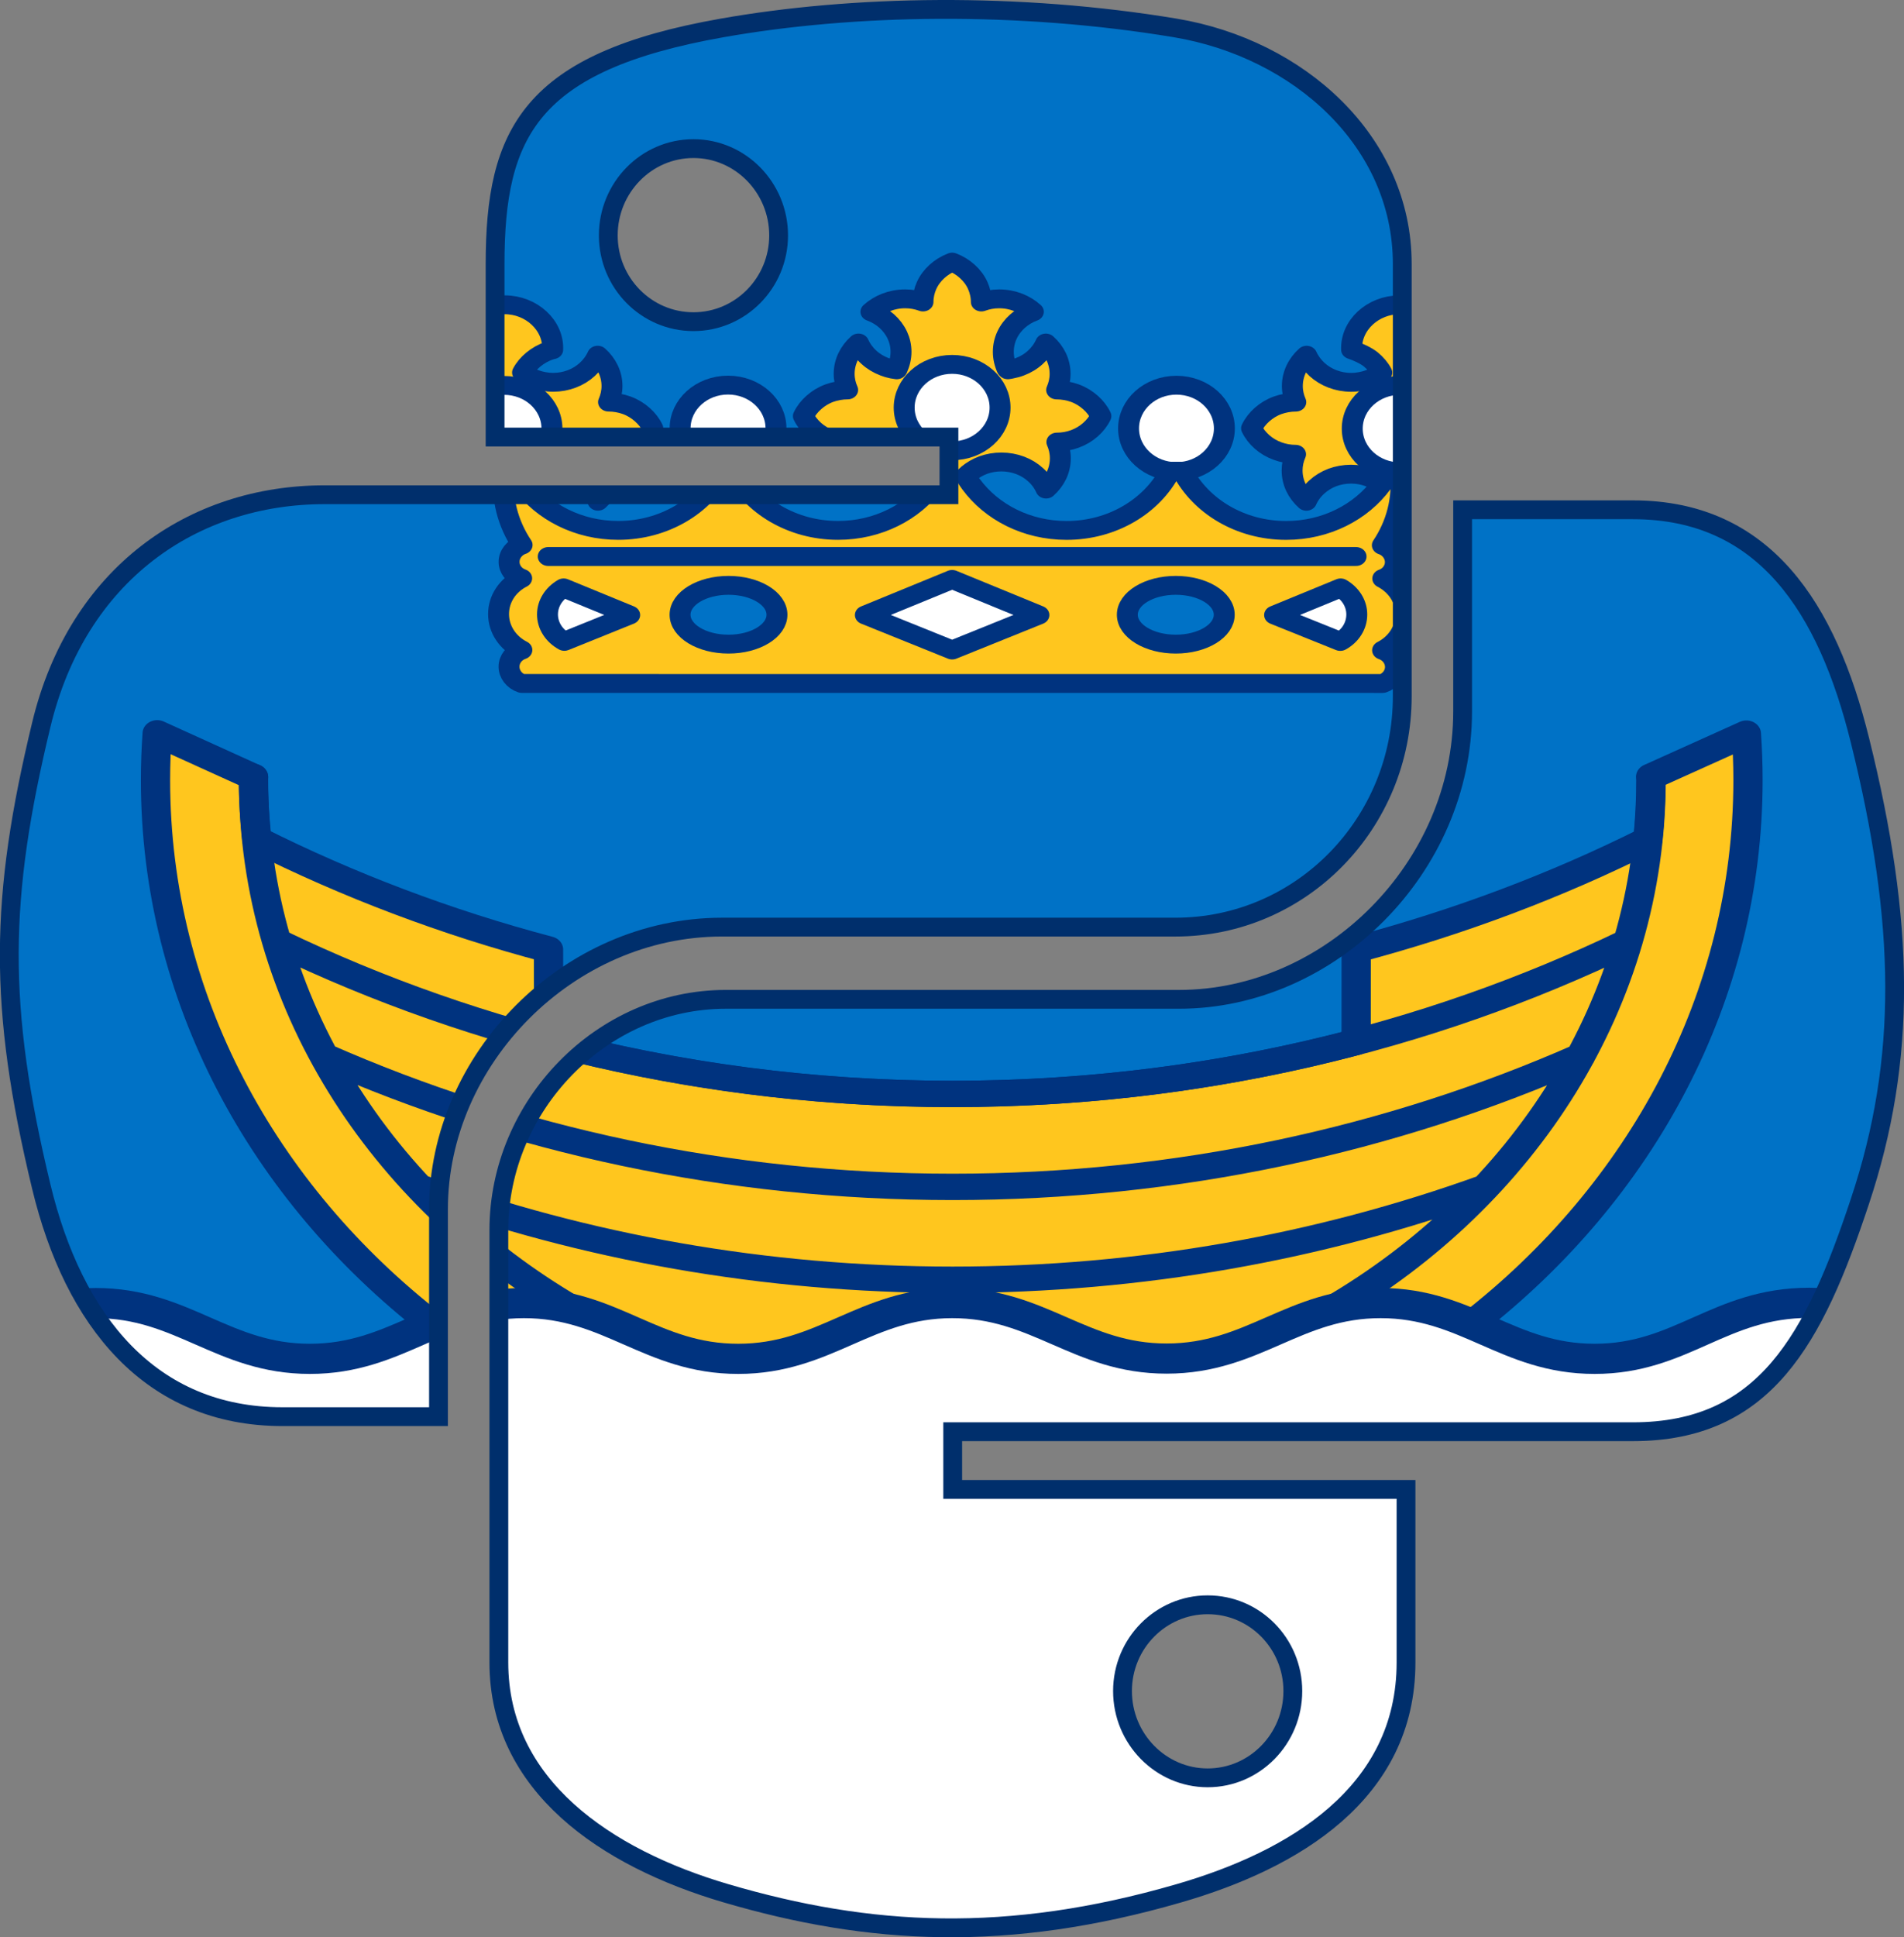 <?xml version="1.0" encoding="UTF-8" standalone="no"?>
<!-- Created with Inkscape (http://www.inkscape.org/) -->

<svg
   width="285.711mm"
   height="290.538mm"
   viewBox="0 0 1012.361 1029.464"
   id="svg4980"
   version="1.1"
   inkscape:version="1.3.2 (091e20e, 2023-11-25)"
   inkscape:export-filename="/home/stuart/pyastro_logo.png"
   inkscape:export-xdpi="90"
   inkscape:export-ydpi="90"
   sodipodi:docname="helpy.svg"
   xml:space="preserve"
   xmlns:inkscape="http://www.inkscape.org/namespaces/inkscape"
   xmlns:sodipodi="http://sodipodi.sourceforge.net/DTD/sodipodi-0.dtd"
   xmlns="http://www.w3.org/2000/svg"
   xmlns:svg="http://www.w3.org/2000/svg"
   xmlns:rdf="http://www.w3.org/1999/02/22-rdf-syntax-ns#"
   xmlns:cc="http://creativecommons.org/ns#"
   xmlns:dc="http://purl.org/dc/elements/1.1/"><rect x="0" y="0" width="1012.361" height="1029.464" fill="#808080" stroke="none"/><defs
     id="defs4982"><linearGradient
       id="swatch18"
       inkscape:swatch="solid"><stop
         style="stop-color:#000000;stop-opacity:1;"
         offset="0"
         id="stop18" /></linearGradient><linearGradient
       id="swatch6"><stop
         style="stop-color:#000000;stop-opacity:1;"
         offset="0"
         id="stop6" /></linearGradient><clipPath
       clipPathUnits="userSpaceOnUse"
       id="clipPath91"><path
         id="path91"
         d="M 65.253,51.66 C 60.018,51.686 55.019,52.182 50.621,53.046 37.663,55.587 35.311,60.906 35.311,70.715 v 12.954 h 30.62 v 4.318 H 35.311 23.819 c -8.899,0 -16.691,5.937 -19.129,17.233 -2.811,12.947 -2.936,21.026 0,34.545 2.177,10.063 7.375,17.233 16.274,17.233 h 10.528 v -15.529 c 0,-11.219 8.744,-21.115 19.129,-21.115 h 30.584 c 8.514,0 15.31,-7.781 15.31,-17.272 V 70.715 c 0,-9.211 -7,-16.131 -15.31,-17.668 C 75.945,52.074 70.487,51.633 65.253,51.66 Z M 48.694,62.078 c 3.163,0 5.746,2.914 5.746,6.497 0,3.57 -2.583,6.457 -5.746,6.457 -3.174,0 -5.746,-2.887 -5.746,-6.457 0,-3.583 2.572,-6.497 5.746,-6.497 z"
         style="display:inline;opacity:1;fill:none;fill-opacity:1;stroke:#002f6c;stroke-width:1.337;stroke-miterlimit:4;stroke-dasharray:none;stroke-opacity:1"
         inkscape:connector-curvature="0"
         inkscape:label="upper-snake" /></clipPath><clipPath
       clipPathUnits="userSpaceOnUse"
       id="clipPath92"><path
         clip-path="none"
         inkscape:connector-curvature="0"
         style="display:inline;fill:none;fill-opacity:1;stroke:#002f6c;stroke-width:1.337;stroke-miterlimit:4;stroke-dasharray:none;stroke-opacity:1"
         d="m 100.587,89.114 v 15.094 c 0,11.702 -8.937,21.551 -19.129,21.551 H 50.875 c -8.378,0 -15.31,7.959 -15.31,17.272 v 32.366 c 0,9.212 7.216,14.63 15.31,17.272 9.693,3.164 18.987,3.736 30.584,0 7.709,-2.478 15.31,-7.464 15.31,-17.272 V 162.442 H 66.185 v -4.318 H 96.769 112.079 c 8.899,0 12.215,-6.89 15.31,-17.233 3.197,-10.647 3.061,-20.886 0,-34.545 -2.199,-9.834 -6.4,-17.233 -15.31,-17.233 z M 83.386,171.078 c 3.174,0 5.746,2.887 5.746,6.457 0,3.583 -2.572,6.497 -5.746,6.497 -3.163,0 -5.746,-2.914 -5.746,-6.497 0,-3.57 2.583,-6.457 5.746,-6.457 z"
         id="path92"
         inkscape:label="lower-snake" /></clipPath></defs><sodipodi:namedview
     id="base"
     pagecolor="#000000"
     bordercolor="#666666"
     borderopacity="1.0"
     inkscape:pageopacity="0"
     inkscape:pageshadow="2"
     inkscape:zoom="0.7"
     inkscape:cx="531.42857"
     inkscape:cy="714.28571"
     inkscape:document-units="px"
     inkscape:current-layer="layer3"
     showgrid="false"
     fit-margin-top="0"
     fit-margin-left="0"
     fit-margin-right="0"
     fit-margin-bottom="0"
     inkscape:window-width="1472"
     inkscape:window-height="891"
     inkscape:window-x="0"
     inkscape:window-y="37"
     inkscape:window-maximized="0"
     inkscape:showpageshadow="2"
     inkscape:pagecheckerboard="0"
     inkscape:deskcolor="#d1d1d1" /><g
     inkscape:groupmode="layer"
     id="layer3"
     inkscape:label="Layer 2"
     transform="translate(448.239,456.274)"
     style="display:inline"><g
       transform="matrix(7.881,0,0,7.1,-463.278,-818.024)"
       stroke="#00337f"
       stroke-linecap="round"
       stroke-linejoin="round"
       stroke-miterlimit="3.864"
       id="g71"
       style="display:inline"
       inkscape:label="g37"
       clip-path="url(#clipPath92)"><path
         d="m 75.122,196.167 29.7,-0.003 c 0,0 5.963,0.003 3.369,0.003 0,0 8.997,-0.003 15.945,-6.952 7.045,-7.042 7.026,-13.48 7.026,-16.045 V 51.168 H 1.13 V 173.17 c 0,2.565 -0.019,9.003 7.023,16.045 6.949,6.949 15.945,6.952 15.945,6.952 h 3.353 l 29.8,-0.003 c 6.151,0 8.909,5.492 8.909,5.492 0,0 2.759,-5.492 8.909,-5.492 z"
         fill="#0072c6"
         stroke-width="2.258"
         id="path54" /><g
         stroke-width="1.974"
         id="g56"><path
           d="m 101.184,150.042 c 11.423,-9.853 18.655,-24.431 18.655,-40.7 0,-1.169 -0.038,-2.329 -0.11,-3.479 l -6.458,3.23 c 0.003,0.081 0.017,0.165 0.017,0.249 0,1.509 -0.071,2.998 -0.21,4.468 -6.164,3.427 -12.776,6.189 -19.673,8.212 l -0.003,6.919 c -8.638,2.533 -17.78,3.889 -27.239,3.889 -9.455,0 -18.604,-1.376 -27.242,-3.906 l -0.006,-6.907 c -6.913,-2.025 -13.503,-4.804 -19.679,-8.237 -0.139,-1.47 -0.233,-2.933 -0.233,-4.439 0,-0.081 0.013,-0.149 0.013,-0.226 l -6.503,-3.276 c -0.074,1.156 -0.113,2.326 -0.113,3.502 0,16.275 7.249,30.869 18.681,40.722 1.809,-0.85 3.712,-1.58 6.164,-1.58 5.87,-0.003 8.59,4.177 14.459,4.174 5.857,-0.003 8.57,-4.164 14.424,-4.174 5.876,-0.01 8.606,4.157 14.482,4.154 5.86,-0.003 8.583,-4.161 14.443,-4.154 2.449,0.003 4.322,0.707 6.131,1.557 z"
           fill="#ffc61e"
           id="path55" /><path
           d="m 111.685,121.471 c -13.564,7.252 -29.057,11.361 -45.513,11.361 -16.462,0 -31.965,-4.115 -45.532,-11.371 m 87.899,8.57 c -12.792,6.248 -27.171,9.756 -42.366,9.756 -15.209,0 -29.597,-3.515 -42.395,-9.769 m 78.327,9.824 c -11.109,4.448 -23.233,6.897 -35.931,6.897 -12.689,0 -24.806,-2.445 -35.909,-6.887 m 10.305,9.094 c -12.973,-8.399 -21.556,-22.997 -21.556,-39.601 v -0.239 m 94.288,-0.01 v 0.249 c 0,16.617 -8.596,31.225 -21.585,39.621"
           fill="none"
           id="path56" /></g><path
         d="m 1.129,150.561 c 2.151,-1.04 4.316,-2.077 7.243,-2.077 5.863,0.003 8.58,4.174 14.44,4.174 5.863,0.003 8.58,-4.17 14.443,-4.174 5.87,-0.003 8.593,4.18 14.462,4.174 5.857,-0.003 8.567,-4.164 14.424,-4.174 5.876,-0.01 8.606,4.161 14.482,4.154 5.86,-0.003 8.58,-4.161 14.44,-4.154 5.857,0.006 8.57,4.174 14.424,4.174 5.879,0.003 8.422,-4.193 14.482,-4.193 3.108,0 5.11,1.095 7.194,2.168 v 22.538 c 0,2.562 0.019,9.003 -7.023,16.045 -6.949,6.949 -15.945,6.952 -15.945,6.952 l -33.121,-0.003 c -6.151,-5.6e-4 -8.913,5.492 -8.913,5.492 0,0 -2.759,-5.492 -8.909,-5.492 l -33.153,0.003 c 0,0 -8.997,-0.003 -15.942,-6.952 C 1.11,182.174 1.129,175.732 1.129,173.171 Z"
         fill="#ffffff"
         stroke-width="2.258"
         id="path57" /><g
         stroke-width="1.412"
         id="g64"><path
           d="m 47.793,83.009 c 0,-1.786 1.447,-3.234 3.234,-3.234 1.783,0 3.234,1.447 3.234,3.234 0,1.786 -1.45,3.234 -3.234,3.234 -1.786,0 -3.234,-1.447 -3.234,-3.234 z"
           fill="#ffffff"
           id="path58" /><path
           d="m 84.512,83.017 c 0,-1.786 -1.447,-3.234 -3.234,-3.234 -1.783,0 -3.23,1.447 -3.23,3.234 0,1.786 1.447,3.234 3.23,3.234 1.786,0 3.234,-1.447 3.234,-3.234 z"
           fill="#ffffff"
           id="path59" /><path
           d="M 38.893,92.605 H 93.393"
           fill="none"
           id="path60" /><path
           d="m 98.965,81.085 c 0.976,-0.556 1.635,-1.605 1.635,-2.81 0,-1.786 1.45,-3.201 3.237,-3.201 0,-1.786 -1.447,-3.237 -3.234,-3.237 -1.412,0 -2.607,0.905 -3.049,2.168 -0.375,-0.155 -0.795,-0.239 -1.228,-0.239 -1.783,0 -3.298,1.518 -3.23,3.363 0.404,0.145 0.988,0.443 1.299,0.727 0.3,0.278 0.559,0.607 0.737,0.982 -0.236,0.191 -0.494,0.346 -0.775,0.465 -0.388,0.165 -0.846,0.265 -1.295,0.265 -0.443,0 -0.863,-0.091 -1.247,-0.252 -0.397,-0.165 -0.753,-0.407 -1.053,-0.711 -0.297,-0.304 -0.536,-0.665 -0.701,-1.066 -0.294,0.291 -0.536,0.643 -0.701,1.03 -0.168,0.391 -0.262,0.824 -0.262,1.276 0,0.426 0.084,0.83 0.233,1.205 -0.426,0 -0.856,0.091 -1.231,0.239 -0.401,0.162 -0.749,0.404 -1.053,0.701 -0.294,0.291 -0.533,0.63 -0.701,1.018 0.168,0.388 0.404,0.72 0.701,1.014 0.3,0.297 0.662,0.536 1.063,0.695 0.371,0.152 0.779,0.236 1.205,0.236 -0.149,0.371 -0.233,0.785 -0.233,1.211 0,0.452 0.091,0.882 0.258,1.276 0.168,0.388 0.407,0.737 0.704,1.03 0.162,-0.404 0.401,-0.766 0.701,-1.066 0.297,-0.304 0.656,-0.546 1.05,-0.714 0.384,-0.158 0.824,-0.249 1.266,-0.249 0.446,0 0.872,0.091 1.26,0.255 0.288,0.123 0.565,0.294 0.804,0.491 -1.383,2.09 -3.754,3.466 -6.448,3.466 -3.091,0 -5.757,-1.812 -6.991,-4.432 h -0.83 c -1.234,2.62 -3.902,4.432 -6.991,4.432 -2.694,0 -5.065,-1.376 -6.448,-3.466 -0.126,-0.194 -0.249,-0.394 -0.362,-0.601 0.038,-0.038 0.074,-0.065 0.113,-0.1 0.026,-0.026 0.042,-0.055 0.068,-0.078 0.291,-0.271 0.649,-0.501 1.024,-0.653 0.368,-0.145 0.785,-0.226 1.205,-0.226 0.443,0 0.882,0.091 1.266,0.252 0.397,0.165 0.753,0.407 1.05,0.711 0.3,0.3 0.539,0.662 0.701,1.066 0.297,-0.291 0.536,-0.643 0.704,-1.03 0.168,-0.391 0.258,-0.824 0.258,-1.276 0,-0.426 -0.084,-0.84 -0.233,-1.211 0.426,0 0.833,-0.084 1.205,-0.233 0.401,-0.162 0.762,-0.401 1.063,-0.698 0.297,-0.294 0.536,-0.627 0.701,-1.014 -0.165,-0.388 -0.407,-0.727 -0.701,-1.018 -0.304,-0.297 -0.653,-0.539 -1.053,-0.701 -0.371,-0.149 -0.804,-0.239 -1.231,-0.239 0.149,-0.375 0.233,-0.779 0.233,-1.205 0,-0.452 -0.094,-0.885 -0.258,-1.276 -0.168,-0.388 -0.41,-0.74 -0.704,-1.03 -0.162,0.401 -0.404,0.766 -0.701,1.066 -0.297,0.304 -0.656,0.546 -1.053,0.711 -0.178,0.078 -0.368,0.132 -0.562,0.174 -0.094,0.023 -0.152,0.038 -0.245,0.051 l -0.045,-0.051 c -0.165,-0.388 -0.262,-0.846 -0.262,-1.292 0,-0.443 0.087,-0.866 0.249,-1.25 0.165,-0.397 0.41,-0.753 0.711,-1.05 0.304,-0.3 0.665,-0.539 1.066,-0.701 -0.291,-0.297 -0.643,-0.536 -1.03,-0.704 -0.391,-0.168 -0.821,-0.262 -1.276,-0.262 -0.426,0 -0.83,0.084 -1.202,0.236 0,-0.426 -0.094,-0.859 -0.242,-1.231 -0.162,-0.401 -0.401,-0.753 -0.701,-1.053 -0.291,-0.297 -0.64,-0.536 -1.027,-0.701 -0.388,0.165 -0.733,0.404 -1.027,0.701 -0.297,0.3 -0.536,0.653 -0.698,1.053 -0.152,0.371 -0.242,0.804 -0.242,1.231 -0.371,-0.152 -0.779,-0.236 -1.205,-0.236 -0.452,0 -0.882,0.094 -1.273,0.262 -0.388,0.168 -0.74,0.407 -1.034,0.704 0.404,0.162 0.766,0.401 1.069,0.701 0.3,0.297 0.543,0.653 0.711,1.05 0.162,0.384 0.249,0.808 0.249,1.25 0,0.446 -0.1,0.905 -0.262,1.292 l -0.026,0.051 c -0.097,-0.013 -0.191,-0.029 -0.284,-0.049 -0.194,-0.042 -0.365,-0.1 -0.546,-0.178 -0.394,-0.165 -0.753,-0.407 -1.05,-0.711 -0.3,-0.3 -0.539,-0.665 -0.701,-1.066 -0.297,0.291 -0.536,0.643 -0.704,1.03 -0.168,0.391 -0.262,0.824 -0.262,1.276 0,0.426 0.084,0.83 0.236,1.205 -0.426,0 -0.859,0.091 -1.231,0.239 -0.401,0.162 -0.753,0.404 -1.053,0.701 -0.297,0.291 -0.536,0.63 -0.704,1.018 0.168,0.388 0.407,0.72 0.701,1.014 0.304,0.297 0.665,0.536 1.063,0.698 0.375,0.149 0.782,0.233 1.208,0.233 -0.149,0.371 -0.236,0.785 -0.236,1.211 0,0.452 0.094,0.885 0.262,1.276 0.165,0.388 0.407,0.74 0.704,1.03 0.162,-0.404 0.401,-0.766 0.701,-1.066 0.297,-0.304 0.653,-0.546 1.05,-0.711 0.384,-0.162 0.824,-0.252 1.263,-0.252 0.42,0 0.84,0.081 1.208,0.226 0.375,0.152 0.733,0.381 1.024,0.653 0.023,0.023 0.042,0.051 0.068,0.078 0.036,0.036 0.087,0.074 0.123,0.113 -0.11,0.2 -0.229,0.397 -0.355,0.588 -1.383,2.09 -3.754,3.466 -6.448,3.466 -3.088,0 -5.757,-1.812 -6.991,-4.432 h -0.846 c -1.237,2.62 -3.902,4.432 -6.991,4.432 -2.694,0 -5.065,-1.376 -6.448,-3.466 0.239,-0.197 0.514,-0.368 0.801,-0.491 0.388,-0.165 0.814,-0.255 1.263,-0.255 0.443,0 0.879,0.091 1.263,0.249 0.397,0.168 0.753,0.41 1.053,0.714 0.297,0.3 0.539,0.662 0.701,1.066 0.294,-0.294 0.536,-0.643 0.704,-1.03 0.165,-0.394 0.258,-0.824 0.258,-1.276 0,-0.426 -0.084,-0.84 -0.236,-1.211 0.426,0 0.833,-0.084 1.208,-0.236 0.401,-0.158 0.759,-0.397 1.063,-0.695 0.294,-0.294 0.533,-0.627 0.701,-1.014 -0.168,-0.388 -0.407,-0.727 -0.704,-1.018 -0.3,-0.297 -0.653,-0.539 -1.053,-0.701 -0.371,-0.149 -0.801,-0.239 -1.228,-0.239 0.149,-0.375 0.233,-0.779 0.233,-1.205 0,-0.452 -0.094,-0.885 -0.262,-1.276 -0.168,-0.388 -0.407,-0.74 -0.704,-1.03 -0.162,0.401 -0.401,0.762 -0.701,1.066 -0.297,0.304 -0.653,0.546 -1.05,0.711 -0.384,0.162 -0.808,0.252 -1.25,0.252 -0.446,0 -0.905,-0.1 -1.292,-0.265 -0.281,-0.119 -0.543,-0.275 -0.775,-0.465 0.178,-0.375 0.423,-0.691 0.724,-0.969 0.31,-0.284 0.685,-0.527 1.089,-0.672 0.071,-0.029 0.145,-0.049 0.22,-0.068 0.071,-1.845 -1.45,-3.363 -3.234,-3.363 -0.433,0 -0.846,0.084 -1.224,0.239 -0.439,-1.263 -1.635,-2.168 -3.046,-2.168 -1.786,0 -3.234,1.45 -3.234,3.237 1.783,0 3.234,1.415 3.234,3.201 0,1.205 0.659,2.255 1.638,2.81 l 2.591,5.159 c 0,0.01 0,0.019 -0.003,0.032 -0.207,1.983 0.258,3.883 1.215,5.469 -0.507,0.184 -0.879,0.688 -0.879,1.26 0,0.562 0.352,1.043 0.85,1.234 -0.94,0.527 -1.56,1.525 -1.56,2.678 0,1.156 0.633,2.161 1.573,2.688 -0.504,0.187 -0.866,0.678 -0.866,1.247 0,0.569 0.359,1.072 0.862,1.257 l 58.076,0.003 c 0.504,-0.187 0.866,-0.672 0.866,-1.24 0,-0.569 -0.365,-1.06 -0.869,-1.247 0.94,-0.527 1.573,-1.534 1.573,-2.688 0,-1.153 -0.624,-2.151 -1.56,-2.681 0.497,-0.187 0.85,-0.669 0.85,-1.231 0,-0.572 -0.371,-1.076 -0.879,-1.26 0.956,-1.586 1.421,-3.486 1.215,-5.469 -0.003,-0.013 -0.003,-0.023 -0.003,-0.036 z"
           fill="#ffc61e"
           id="path61" /><path
           d="m 99.608,83.032 c 0,-1.786 -1.447,-3.234 -3.234,-3.234 -1.783,0 -3.234,1.447 -3.234,3.234 0,1.786 1.45,3.234 3.234,3.234 1.786,0 3.234,-1.447 3.234,-3.234 z"
           fill="#ffffff"
           id="path62" /><path
           d="m 32.683,83.032 c 0,-1.786 1.447,-3.234 3.234,-3.234 1.783,0 3.23,1.447 3.23,3.234 0,1.786 -1.447,3.234 -3.23,3.234 -1.786,0 -3.234,-1.447 -3.234,-3.234 z"
           fill="#ffffff"
           id="path63" /><path
           d="m 77.965,96.963 c 0,-1.215 1.463,-2.2 3.269,-2.2 1.806,0 3.269,0.985 3.269,2.2 0,1.215 -1.463,2.2 -3.269,2.2 -1.806,0 -3.269,-0.985 -3.269,-2.2 z"
           fill="#0072c6"
           id="path64" /></g><g
         fill="#ffffff"
         id="g67"><path
           d="m 60.292,96.984 5.854,2.62 5.853,-2.62 -5.853,-2.665 z"
           stroke-width="1.412"
           style="paint-order:markers fill stroke"
           id="path65" /><path
           d="m 92.33,98.962 -4.429,-1.977 4.455,-2.032 c 0.653,0.42 1.089,1.153 1.089,1.99 0,0.853 -0.436,1.605 -1.114,2.019 z"
           stroke-width="1.412"
           id="path66" /><path
           d="m 39.984,98.956 4.406,-1.974 -4.455,-2.029 c -0.653,0.42 -1.089,1.153 -1.089,1.987 0,0.856 0.459,1.602 1.137,2.016 z"
           stroke-width="1.412"
           id="path67" /></g><g
         stroke-width="1.412"
         id="g70"><path
           d="m 47.789,96.963 c 0,-1.215 1.463,-2.2 3.269,-2.2 1.806,0 3.269,0.985 3.269,2.2 0,1.215 -1.463,2.2 -3.269,2.2 -1.806,0 -3.269,-0.985 -3.269,-2.2 z"
           fill="#0072c6"
           id="path68" /><path
           d="m 62.91,81.458 c 0,-1.786 1.447,-3.234 3.234,-3.234 1.783,0 3.234,1.447 3.234,3.234 0,1.786 -1.45,3.234 -3.234,3.234 -1.786,0 -3.234,-1.447 -3.234,-3.234 z"
           fill="#ffffff"
           id="path69" /><path
           d="M 38.896,92.605 H 93.396"
           fill="none"
           id="path70" /></g></g><g
       transform="matrix(7.881,0,0,7.1,-463.278,-818.024)"
       stroke="#00337f"
       stroke-linecap="round"
       stroke-linejoin="round"
       stroke-miterlimit="3.864"
       id="g91"
       style="display:inline"
       inkscape:label="g37"
       clip-path="url(#clipPath91)"><path
         d="m 75.122,196.167 29.7,-0.003 c 0,0 5.963,0.003 3.369,0.003 0,0 8.997,-0.003 15.945,-6.952 7.045,-7.042 7.026,-13.48 7.026,-16.045 V 51.168 H 1.13 V 173.17 c 0,2.565 -0.019,9.003 7.023,16.045 6.949,6.949 15.945,6.952 15.945,6.952 h 3.353 l 29.8,-0.003 c 6.151,0 8.909,5.492 8.909,5.492 0,0 2.759,-5.492 8.909,-5.492 z"
         fill="#0072c6"
         stroke-width="2.258"
         id="path74" /><g
         stroke-width="1.974"
         id="g76"><path
           d="m 101.184,150.042 c 11.423,-9.853 18.655,-24.431 18.655,-40.7 0,-1.169 -0.038,-2.329 -0.11,-3.479 l -6.458,3.23 c 0.003,0.081 0.017,0.165 0.017,0.249 0,1.509 -0.071,2.998 -0.21,4.468 -6.164,3.427 -12.776,6.189 -19.673,8.212 l -0.003,6.919 c -8.638,2.533 -17.78,3.889 -27.239,3.889 -9.455,0 -18.604,-1.376 -27.242,-3.906 l -0.006,-6.907 c -6.913,-2.025 -13.503,-4.804 -19.679,-8.237 -0.139,-1.47 -0.233,-2.933 -0.233,-4.439 0,-0.081 0.013,-0.149 0.013,-0.226 l -6.503,-3.276 c -0.074,1.156 -0.113,2.326 -0.113,3.502 0,16.275 7.249,30.869 18.681,40.722 1.809,-0.85 3.712,-1.58 6.164,-1.58 5.87,-0.003 8.59,4.177 14.459,4.174 5.857,-0.003 8.57,-4.164 14.424,-4.174 5.876,-0.01 8.606,4.157 14.482,4.154 5.86,-0.003 8.583,-4.161 14.443,-4.154 2.449,0.003 4.322,0.707 6.131,1.557 z"
           fill="#ffc61e"
           id="path75" /><path
           d="m 111.685,121.471 c -13.564,7.252 -29.057,11.361 -45.513,11.361 -16.462,0 -31.965,-4.115 -45.532,-11.371 m 87.899,8.57 c -12.792,6.248 -27.171,9.756 -42.366,9.756 -15.209,0 -29.597,-3.515 -42.395,-9.769 m 78.327,9.824 c -11.109,4.448 -23.233,6.897 -35.931,6.897 -12.689,0 -24.806,-2.445 -35.909,-6.887 m 10.305,9.094 c -12.973,-8.399 -21.556,-22.997 -21.556,-39.601 v -0.239 m 94.288,-0.01 v 0.249 c 0,16.617 -8.596,31.225 -21.585,39.621"
           fill="none"
           id="path76" /></g><path
         d="m 1.129,150.561 c 2.151,-1.04 4.316,-2.077 7.243,-2.077 5.863,0.003 8.58,4.174 14.44,4.174 5.863,0.003 8.58,-4.17 14.443,-4.174 5.87,-0.003 8.593,4.18 14.462,4.174 5.857,-0.003 8.567,-4.164 14.424,-4.174 5.876,-0.01 8.606,4.161 14.482,4.154 5.86,-0.003 8.58,-4.161 14.44,-4.154 5.857,0.006 8.57,4.174 14.424,4.174 5.879,0.003 8.422,-4.193 14.482,-4.193 3.108,0 5.11,1.095 7.194,2.168 v 22.538 c 0,2.562 0.019,9.003 -7.023,16.045 -6.949,6.949 -15.945,6.952 -15.945,6.952 l -33.121,-0.003 c -6.151,-5.6e-4 -8.913,5.492 -8.913,5.492 0,0 -2.759,-5.492 -8.909,-5.492 l -33.153,0.003 c 0,0 -8.997,-0.003 -15.942,-6.952 C 1.11,182.174 1.129,175.732 1.129,173.171 Z"
         fill="#ffffff"
         stroke-width="2.258"
         id="path77" /><g
         stroke-width="1.412"
         id="g84"><path
           d="m 47.793,83.009 c 0,-1.786 1.447,-3.234 3.234,-3.234 1.783,0 3.234,1.447 3.234,3.234 0,1.786 -1.45,3.234 -3.234,3.234 -1.786,0 -3.234,-1.447 -3.234,-3.234 z"
           fill="#ffffff"
           id="path78" /><path
           d="m 84.512,83.017 c 0,-1.786 -1.447,-3.234 -3.234,-3.234 -1.783,0 -3.23,1.447 -3.23,3.234 0,1.786 1.447,3.234 3.23,3.234 1.786,0 3.234,-1.447 3.234,-3.234 z"
           fill="#ffffff"
           id="path79" /><path
           d="M 38.893,92.605 H 93.393"
           fill="none"
           id="path80" /><path
           d="m 98.965,81.085 c 0.976,-0.556 1.635,-1.605 1.635,-2.81 0,-1.786 1.45,-3.201 3.237,-3.201 0,-1.786 -1.447,-3.237 -3.234,-3.237 -1.412,0 -2.607,0.905 -3.049,2.168 -0.375,-0.155 -0.795,-0.239 -1.228,-0.239 -1.783,0 -3.298,1.518 -3.23,3.363 0.404,0.145 0.988,0.443 1.299,0.727 0.3,0.278 0.559,0.607 0.737,0.982 -0.236,0.191 -0.494,0.346 -0.775,0.465 -0.388,0.165 -0.846,0.265 -1.295,0.265 -0.443,0 -0.863,-0.091 -1.247,-0.252 -0.397,-0.165 -0.753,-0.407 -1.053,-0.711 -0.297,-0.304 -0.536,-0.665 -0.701,-1.066 -0.294,0.291 -0.536,0.643 -0.701,1.03 -0.168,0.391 -0.262,0.824 -0.262,1.276 0,0.426 0.084,0.83 0.233,1.205 -0.426,0 -0.856,0.091 -1.231,0.239 -0.401,0.162 -0.749,0.404 -1.053,0.701 -0.294,0.291 -0.533,0.63 -0.701,1.018 0.168,0.388 0.404,0.72 0.701,1.014 0.3,0.297 0.662,0.536 1.063,0.695 0.371,0.152 0.779,0.236 1.205,0.236 -0.149,0.371 -0.233,0.785 -0.233,1.211 0,0.452 0.091,0.882 0.258,1.276 0.168,0.388 0.407,0.737 0.704,1.03 0.162,-0.404 0.401,-0.766 0.701,-1.066 0.297,-0.304 0.656,-0.546 1.05,-0.714 0.384,-0.158 0.824,-0.249 1.266,-0.249 0.446,0 0.872,0.091 1.26,0.255 0.288,0.123 0.565,0.294 0.804,0.491 -1.383,2.09 -3.754,3.466 -6.448,3.466 -3.091,0 -5.757,-1.812 -6.991,-4.432 h -0.83 c -1.234,2.62 -3.902,4.432 -6.991,4.432 -2.694,0 -5.065,-1.376 -6.448,-3.466 -0.126,-0.194 -0.249,-0.394 -0.362,-0.601 0.038,-0.038 0.074,-0.065 0.113,-0.1 0.026,-0.026 0.042,-0.055 0.068,-0.078 0.291,-0.271 0.649,-0.501 1.024,-0.653 0.368,-0.145 0.785,-0.226 1.205,-0.226 0.443,0 0.882,0.091 1.266,0.252 0.397,0.165 0.753,0.407 1.05,0.711 0.3,0.3 0.539,0.662 0.701,1.066 0.297,-0.291 0.536,-0.643 0.704,-1.03 0.168,-0.391 0.258,-0.824 0.258,-1.276 0,-0.426 -0.084,-0.84 -0.233,-1.211 0.426,0 0.833,-0.084 1.205,-0.233 0.401,-0.162 0.762,-0.401 1.063,-0.698 0.297,-0.294 0.536,-0.627 0.701,-1.014 -0.165,-0.388 -0.407,-0.727 -0.701,-1.018 -0.304,-0.297 -0.653,-0.539 -1.053,-0.701 -0.371,-0.149 -0.804,-0.239 -1.231,-0.239 0.149,-0.375 0.233,-0.779 0.233,-1.205 0,-0.452 -0.094,-0.885 -0.258,-1.276 -0.168,-0.388 -0.41,-0.74 -0.704,-1.03 -0.162,0.401 -0.404,0.766 -0.701,1.066 -0.297,0.304 -0.656,0.546 -1.053,0.711 -0.178,0.078 -0.368,0.132 -0.562,0.174 -0.094,0.023 -0.152,0.038 -0.245,0.051 l -0.045,-0.051 c -0.165,-0.388 -0.262,-0.846 -0.262,-1.292 0,-0.443 0.087,-0.866 0.249,-1.25 0.165,-0.397 0.41,-0.753 0.711,-1.05 0.304,-0.3 0.665,-0.539 1.066,-0.701 -0.291,-0.297 -0.643,-0.536 -1.03,-0.704 -0.391,-0.168 -0.821,-0.262 -1.276,-0.262 -0.426,0 -0.83,0.084 -1.202,0.236 0,-0.426 -0.094,-0.859 -0.242,-1.231 -0.162,-0.401 -0.401,-0.753 -0.701,-1.053 -0.291,-0.297 -0.64,-0.536 -1.027,-0.701 -0.388,0.165 -0.733,0.404 -1.027,0.701 -0.297,0.3 -0.536,0.653 -0.698,1.053 -0.152,0.371 -0.242,0.804 -0.242,1.231 -0.371,-0.152 -0.779,-0.236 -1.205,-0.236 -0.452,0 -0.882,0.094 -1.273,0.262 -0.388,0.168 -0.74,0.407 -1.034,0.704 0.404,0.162 0.766,0.401 1.069,0.701 0.3,0.297 0.543,0.653 0.711,1.05 0.162,0.384 0.249,0.808 0.249,1.25 0,0.446 -0.1,0.905 -0.262,1.292 l -0.026,0.051 c -0.097,-0.013 -0.191,-0.029 -0.284,-0.049 -0.194,-0.042 -0.365,-0.1 -0.546,-0.178 -0.394,-0.165 -0.753,-0.407 -1.05,-0.711 -0.3,-0.3 -0.539,-0.665 -0.701,-1.066 -0.297,0.291 -0.536,0.643 -0.704,1.03 -0.168,0.391 -0.262,0.824 -0.262,1.276 0,0.426 0.084,0.83 0.236,1.205 -0.426,0 -0.859,0.091 -1.231,0.239 -0.401,0.162 -0.753,0.404 -1.053,0.701 -0.297,0.291 -0.536,0.63 -0.704,1.018 0.168,0.388 0.407,0.72 0.701,1.014 0.304,0.297 0.665,0.536 1.063,0.698 0.375,0.149 0.782,0.233 1.208,0.233 -0.149,0.371 -0.236,0.785 -0.236,1.211 0,0.452 0.094,0.885 0.262,1.276 0.165,0.388 0.407,0.74 0.704,1.03 0.162,-0.404 0.401,-0.766 0.701,-1.066 0.297,-0.304 0.653,-0.546 1.05,-0.711 0.384,-0.162 0.824,-0.252 1.263,-0.252 0.42,0 0.84,0.081 1.208,0.226 0.375,0.152 0.733,0.381 1.024,0.653 0.023,0.023 0.042,0.051 0.068,0.078 0.036,0.036 0.087,0.074 0.123,0.113 -0.11,0.2 -0.229,0.397 -0.355,0.588 -1.383,2.09 -3.754,3.466 -6.448,3.466 -3.088,0 -5.757,-1.812 -6.991,-4.432 h -0.846 c -1.237,2.62 -3.902,4.432 -6.991,4.432 -2.694,0 -5.065,-1.376 -6.448,-3.466 0.239,-0.197 0.514,-0.368 0.801,-0.491 0.388,-0.165 0.814,-0.255 1.263,-0.255 0.443,0 0.879,0.091 1.263,0.249 0.397,0.168 0.753,0.41 1.053,0.714 0.297,0.3 0.539,0.662 0.701,1.066 0.294,-0.294 0.536,-0.643 0.704,-1.03 0.165,-0.394 0.258,-0.824 0.258,-1.276 0,-0.426 -0.084,-0.84 -0.236,-1.211 0.426,0 0.833,-0.084 1.208,-0.236 0.401,-0.158 0.759,-0.397 1.063,-0.695 0.294,-0.294 0.533,-0.627 0.701,-1.014 -0.168,-0.388 -0.407,-0.727 -0.704,-1.018 -0.3,-0.297 -0.653,-0.539 -1.053,-0.701 -0.371,-0.149 -0.801,-0.239 -1.228,-0.239 0.149,-0.375 0.233,-0.779 0.233,-1.205 0,-0.452 -0.094,-0.885 -0.262,-1.276 -0.168,-0.388 -0.407,-0.74 -0.704,-1.03 -0.162,0.401 -0.401,0.762 -0.701,1.066 -0.297,0.304 -0.653,0.546 -1.05,0.711 -0.384,0.162 -0.808,0.252 -1.25,0.252 -0.446,0 -0.905,-0.1 -1.292,-0.265 -0.281,-0.119 -0.543,-0.275 -0.775,-0.465 0.178,-0.375 0.423,-0.691 0.724,-0.969 0.31,-0.284 0.685,-0.527 1.089,-0.672 0.071,-0.029 0.145,-0.049 0.22,-0.068 0.071,-1.845 -1.45,-3.363 -3.234,-3.363 -0.433,0 -0.846,0.084 -1.224,0.239 -0.439,-1.263 -1.635,-2.168 -3.046,-2.168 -1.786,0 -3.234,1.45 -3.234,3.237 1.783,0 3.234,1.415 3.234,3.201 0,1.205 0.659,2.255 1.638,2.81 l 2.591,5.159 c 0,0.01 0,0.019 -0.003,0.032 -0.207,1.983 0.258,3.883 1.215,5.469 -0.507,0.184 -0.879,0.688 -0.879,1.26 0,0.562 0.352,1.043 0.85,1.234 -0.94,0.527 -1.56,1.525 -1.56,2.678 0,1.156 0.633,2.161 1.573,2.688 -0.504,0.187 -0.866,0.678 -0.866,1.247 0,0.569 0.359,1.072 0.862,1.257 l 58.076,0.003 c 0.504,-0.187 0.866,-0.672 0.866,-1.24 0,-0.569 -0.365,-1.06 -0.869,-1.247 0.94,-0.527 1.573,-1.534 1.573,-2.688 0,-1.153 -0.624,-2.151 -1.56,-2.681 0.497,-0.187 0.85,-0.669 0.85,-1.231 0,-0.572 -0.371,-1.076 -0.879,-1.26 0.956,-1.586 1.421,-3.486 1.215,-5.469 -0.003,-0.013 -0.003,-0.023 -0.003,-0.036 z"
           fill="#ffc61e"
           id="path81" /><path
           d="m 99.608,83.032 c 0,-1.786 -1.447,-3.234 -3.234,-3.234 -1.783,0 -3.234,1.447 -3.234,3.234 0,1.786 1.45,3.234 3.234,3.234 1.786,0 3.234,-1.447 3.234,-3.234 z"
           fill="#ffffff"
           id="path82" /><path
           d="m 32.683,83.032 c 0,-1.786 1.447,-3.234 3.234,-3.234 1.783,0 3.23,1.447 3.23,3.234 0,1.786 -1.447,3.234 -3.23,3.234 -1.786,0 -3.234,-1.447 -3.234,-3.234 z"
           fill="#ffffff"
           id="path83" /><path
           d="m 77.965,96.963 c 0,-1.215 1.463,-2.2 3.269,-2.2 1.806,0 3.269,0.985 3.269,2.2 0,1.215 -1.463,2.2 -3.269,2.2 -1.806,0 -3.269,-0.985 -3.269,-2.2 z"
           fill="#0072c6"
           id="path84" /></g><g
         fill="#ffffff"
         id="g87"><path
           d="m 60.292,96.984 5.854,2.62 5.853,-2.62 -5.853,-2.665 z"
           stroke-width="1.412"
           style="paint-order:markers fill stroke"
           id="path85" /><path
           d="m 92.33,98.962 -4.429,-1.977 4.455,-2.032 c 0.653,0.42 1.089,1.153 1.089,1.99 0,0.853 -0.436,1.605 -1.114,2.019 z"
           stroke-width="1.412"
           id="path86" /><path
           d="m 39.984,98.956 4.406,-1.974 -4.455,-2.029 c -0.653,0.42 -1.089,1.153 -1.089,1.987 0,0.856 0.459,1.602 1.137,2.016 z"
           stroke-width="1.412"
           id="path87" /></g><g
         stroke-width="1.412"
         id="g90"><path
           d="m 47.789,96.963 c 0,-1.215 1.463,-2.2 3.269,-2.2 1.806,0 3.269,0.985 3.269,2.2 0,1.215 -1.463,2.2 -3.269,2.2 -1.806,0 -3.269,-0.985 -3.269,-2.2 z"
           fill="#0072c6"
           id="path88" /><path
           d="m 62.91,81.458 c 0,-1.786 1.447,-3.234 3.234,-3.234 1.783,0 3.234,1.447 3.234,3.234 0,1.786 -1.45,3.234 -3.234,3.234 -1.786,0 -3.234,-1.447 -3.234,-3.234 z"
           fill="#ffffff"
           id="path89" /><path
           d="M 38.896,92.605 H 93.396"
           fill="none"
           id="path90" /></g></g><path
       id="path13"
       d="m 50.972,-451.266 c -41.253,0.189 -80.648,3.71 -115.312,9.843 -102.116,18.041 -120.656,55.801 -120.656,125.438 v 91.969 H 56.316 v 30.656 h -241.313 -90.562 c -70.132,0 -131.542,42.153 -150.75,122.344 -22.156,91.916 -23.139,149.274 0,245.25 17.153,71.44 58.118,122.343 128.25,122.343 h 82.969 v -110.25 c 0,-79.649 68.914,-149.906 150.75,-149.906 H 176.691 c 67.095,0 120.656,-55.244 120.656,-122.625 V -315.985 c 0,-65.397 -55.17,-114.523 -120.656,-125.438 -41.454,-6.9 -84.466,-10.035 -125.719,-9.843 z m -130.5,73.968 c 24.926,0 45.281,20.688 45.281,46.125 0,25.348 -20.355,45.844 -45.281,45.844 -25.015,0 -45.281,-20.497 -45.281,-45.844 0,-25.437 20.266,-46.125 45.281,-46.125 z"
       style="display:inline;fill:none;fill-opacity:1;stroke:#002f6c;stroke-width:10;stroke-miterlimit:4;stroke-dasharray:none;stroke-opacity:1;opacity:1"
       inkscape:connector-curvature="0"
       inkscape:label="upper-snake" /><path
       clip-path="none"
       inkscape:connector-curvature="0"
       style="display:inline;fill:none;fill-opacity:1;stroke:#002f6c;stroke-width:10;stroke-miterlimit:4;stroke-dasharray:none;stroke-opacity:1"
       d="m 329.441,-185.36 v 107.157 c 0,83.076 -70.433,153 -150.75,153 H -62.34 c -66.022,0 -120.656,56.506 -120.656,122.625 v 229.781 c 0,65.398 56.867,103.863 120.656,122.625 76.386,22.46 149.636,26.52 241.031,0 60.751,-17.59 120.656,-52.988 120.656,-122.625 V 335.234 H 58.316 v -30.657 h 241.031 120.656 c 70.132,0 96.266,-48.919 120.656,-122.343 25.194,-75.59 24.122,-148.282 0,-245.25 C 523.328,-132.833 490.225,-185.36 420.004,-185.36 Z m -135.562,581.907 c 25.015,0 45.281,20.497 45.281,45.843 0,25.438 -20.266,46.125 -45.281,46.125 -24.926,0 -45.281,-20.687 -45.281,-46.125 0,-25.347 20.355,-45.843 45.281,-45.843 z"
       id="path71"
       inkscape:label="lower-snake" /></g></svg>
